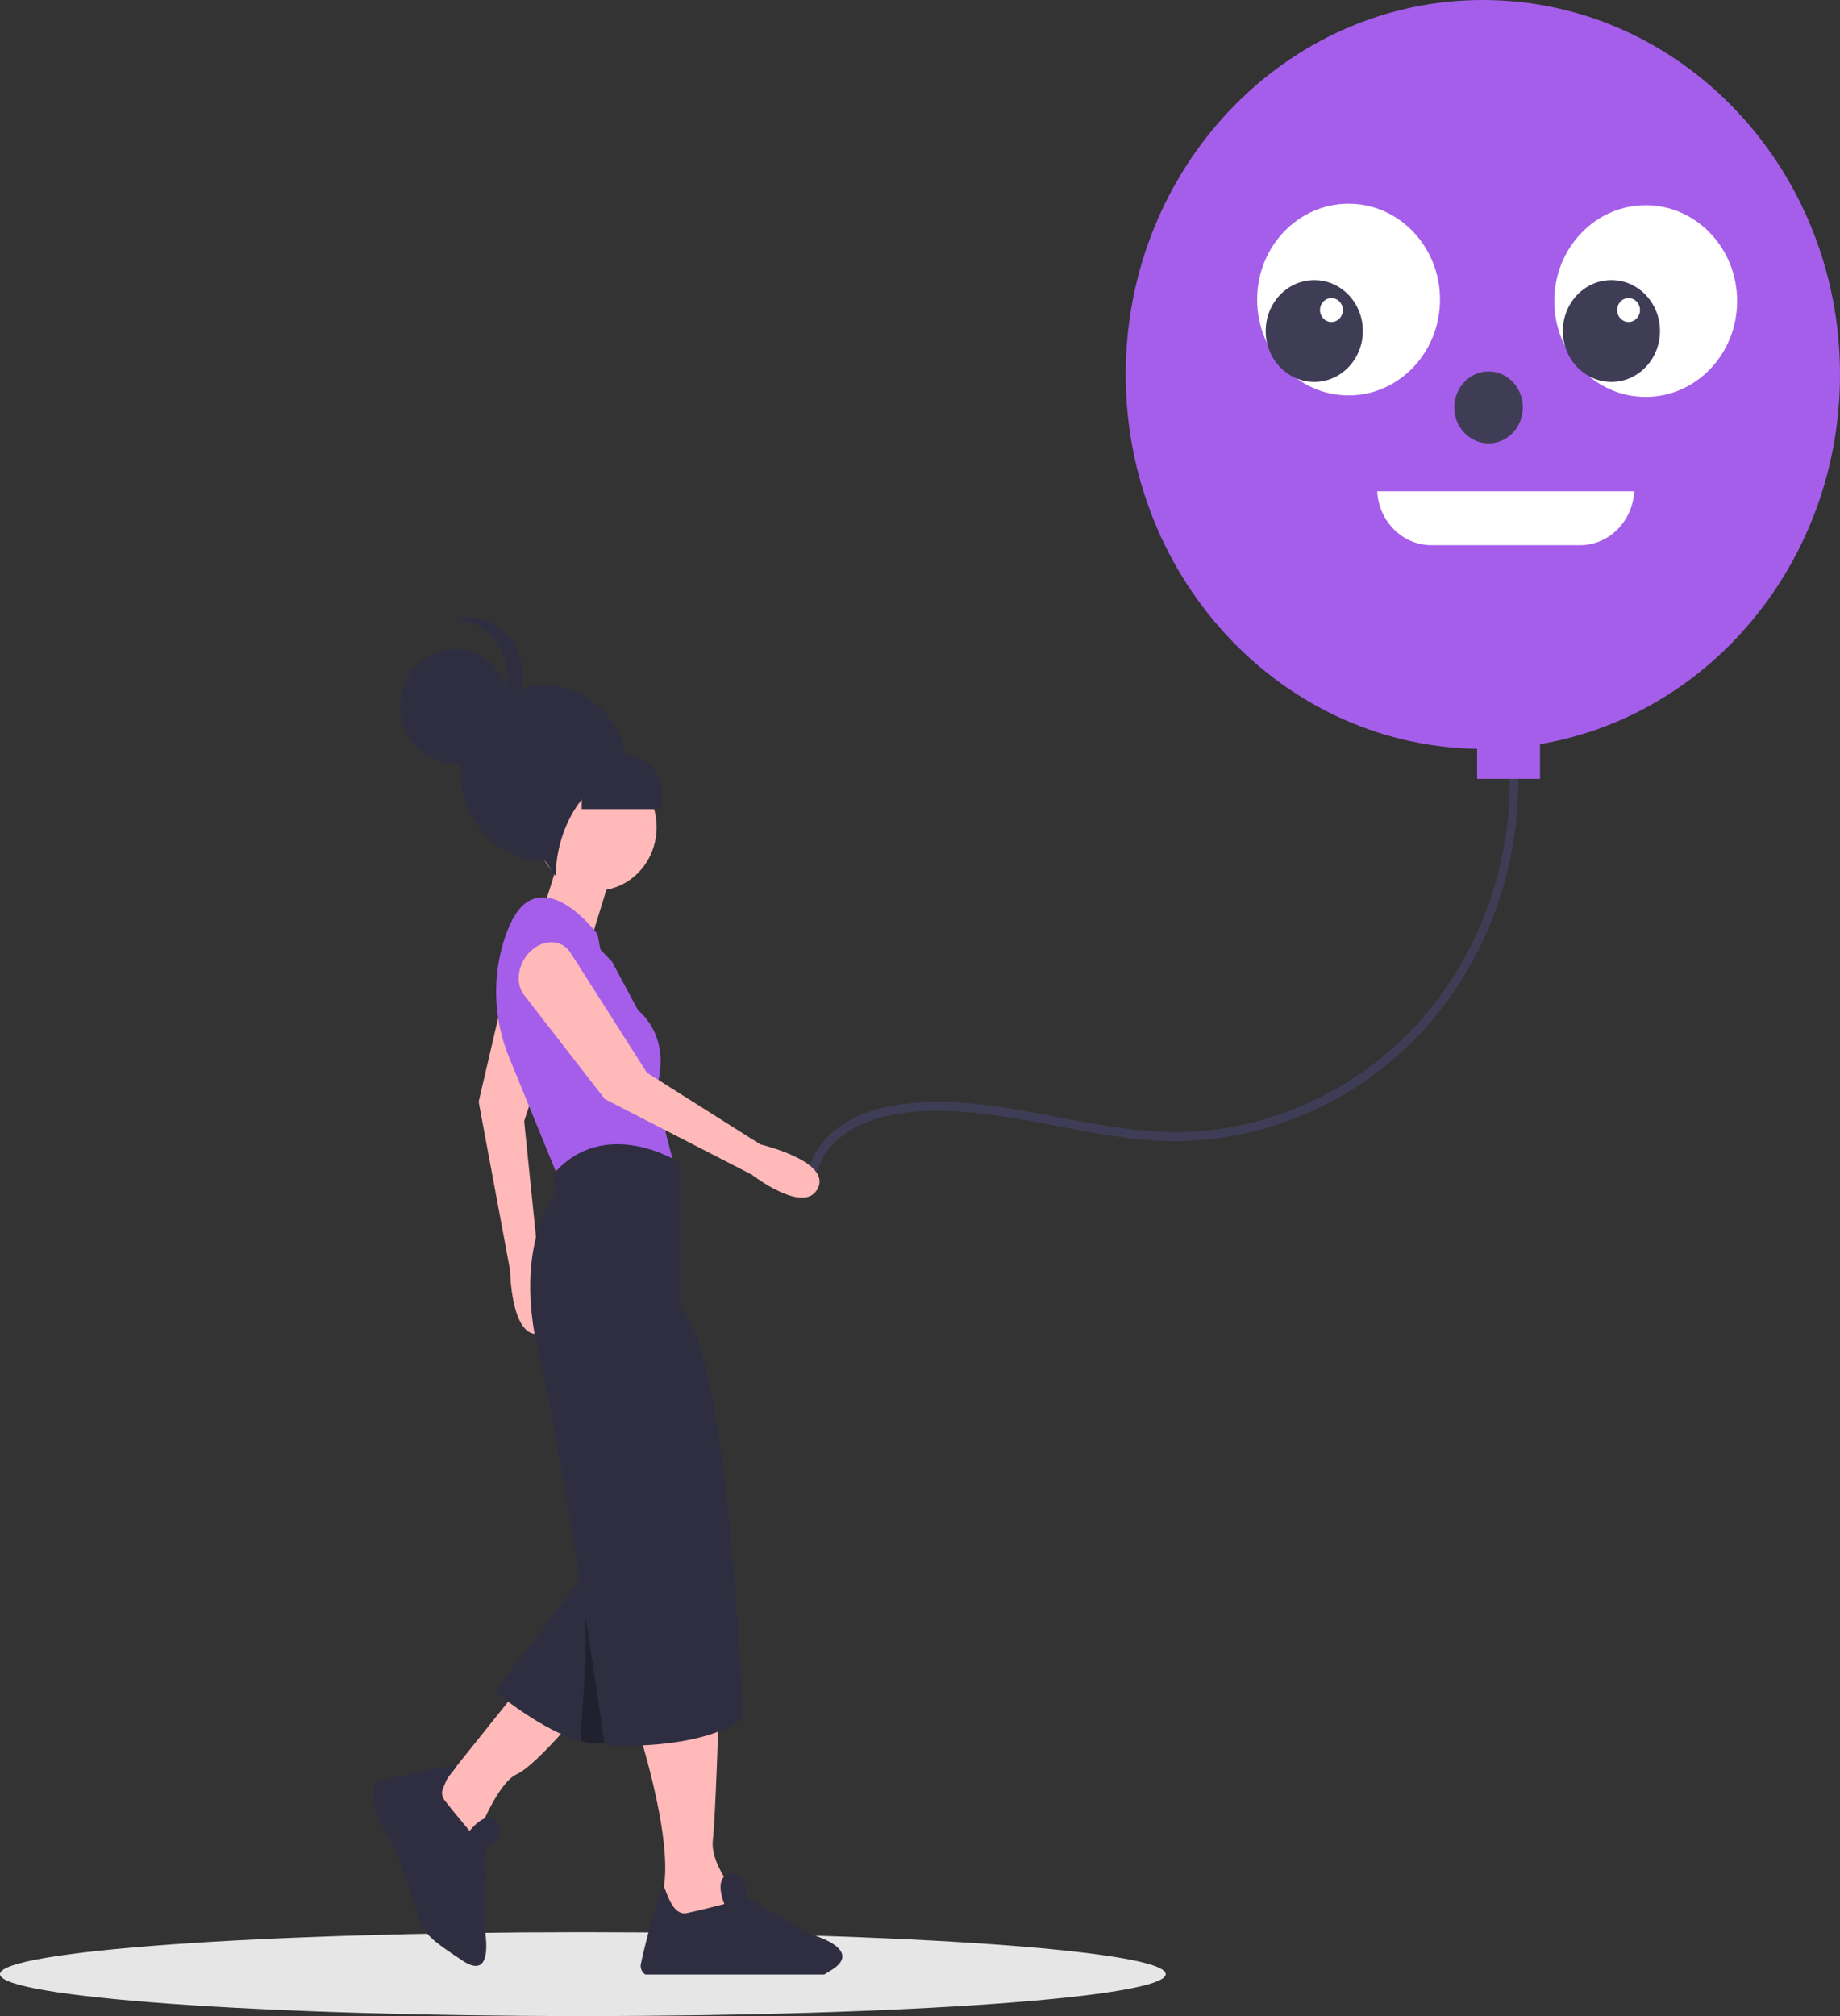 <svg width="105" height="115" viewBox="0 0 105 115" fill="none" xmlns="http://www.w3.org/2000/svg">
<rect x="0" y="0" width="105" height="115" fill="#333333" stroke="none"/>
<path d="M33.261 115C51.63 115 66.522 113.929 66.522 112.608C66.522 111.287 51.63 110.215 33.261 110.215C14.891 110.215 0 111.287 0 112.608C0 113.929 14.891 115 33.261 115Z" fill="#E6E6E6"/>
<path d="M46.521 67.256C46.847 65.335 48.537 64.206 50.222 63.754C52.145 63.238 54.195 63.301 56.152 63.534C60.093 64.002 63.963 65.268 67.963 65.072C71.44 64.889 74.811 63.752 77.737 61.776C80.681 59.792 83.054 57.005 84.6 53.714C86.156 50.401 86.847 46.716 86.6 43.032C86.567 42.575 86.518 42.119 86.456 41.664C86.412 41.339 85.941 41.477 85.985 41.8C86.461 45.462 85.969 49.191 84.563 52.58C83.182 55.935 80.939 58.821 78.084 60.917C75.237 63 71.91 64.248 68.448 64.529C64.5 64.831 60.664 63.642 56.783 63.103C54.824 62.831 52.825 62.73 50.869 63.086C49.136 63.402 47.357 64.215 46.468 65.897C46.265 66.278 46.124 66.691 46.049 67.12C45.995 67.442 46.466 67.581 46.521 67.256H46.521Z" fill="#3F3D56"/>
<path d="M84.62 42.719C95.875 42.719 105 33.156 105 21.36C105 9.563 95.875 0 84.62 0C73.364 0 64.239 9.563 64.239 21.36C64.239 33.156 73.364 42.719 84.62 42.719Z" fill="#A55EEA"/>
<path d="M76.957 22.556C79.838 22.556 82.174 20.108 82.174 17.088C82.174 14.068 79.838 11.62 76.957 11.62C74.075 11.62 71.739 14.068 71.739 17.088C71.739 20.108 74.075 22.556 76.957 22.556Z" fill="white"/>
<path d="M78.591 28.024C78.634 28.854 78.978 29.635 79.554 30.207C80.129 30.779 80.892 31.099 81.685 31.1H90.163C90.956 31.099 91.719 30.779 92.294 30.207C92.869 29.635 93.214 28.854 93.257 28.024H78.591Z" fill="white"/>
<path d="M75 21.787C76.531 21.787 77.772 20.486 77.772 18.882C77.772 17.277 76.531 15.977 75 15.977C73.469 15.977 72.228 17.277 72.228 18.882C72.228 20.486 73.469 21.787 75 21.787Z" fill="#3F3D56"/>
<path d="M75.978 18.369C76.338 18.369 76.63 18.063 76.63 17.686C76.63 17.308 76.338 17.002 75.978 17.002C75.618 17.002 75.326 17.308 75.326 17.686C75.326 18.063 75.618 18.369 75.978 18.369Z" fill="white"/>
<path d="M93.913 22.641C96.795 22.641 99.13 20.193 99.13 17.173C99.13 14.153 96.795 11.705 93.913 11.705C91.032 11.705 88.696 14.153 88.696 17.173C88.696 20.193 91.032 22.641 93.913 22.641Z" fill="white"/>
<path d="M91.957 21.787C93.487 21.787 94.728 20.486 94.728 18.882C94.728 17.277 93.487 15.977 91.957 15.977C90.426 15.977 89.185 17.277 89.185 18.882C89.185 20.486 90.426 21.787 91.957 21.787Z" fill="#3F3D56"/>
<path d="M92.935 18.369C93.295 18.369 93.587 18.063 93.587 17.686C93.587 17.308 93.295 17.002 92.935 17.002C92.575 17.002 92.283 17.308 92.283 17.686C92.283 18.063 92.575 18.369 92.935 18.369Z" fill="white"/>
<path d="M84.946 25.29C86.026 25.29 86.902 24.372 86.902 23.239C86.902 22.107 86.026 21.189 84.946 21.189C83.865 21.189 82.989 22.107 82.989 23.239C82.989 24.372 83.865 25.29 84.946 25.29Z" fill="#3F3D56"/>
<path d="M87.88 41.523H84.293V44.428H87.88V41.523Z" fill="#A55EEA"/>
<path d="M36.401 98.616C36.401 98.616 38.703 105.68 37.717 108.265L40.676 111.022L42.484 108.609C42.484 108.609 40.511 106.542 40.676 104.991C40.84 103.441 41.005 97.927 41.005 97.927L36.401 98.616Z" fill="#FFB9B9"/>
<path d="M47.415 112.399C47.281 112.481 47.153 112.559 47.035 112.631H36.831C36.736 112.574 36.66 112.489 36.613 112.386C36.566 112.283 36.549 112.167 36.566 112.054C36.614 111.799 36.736 111.279 36.887 110.681C37.244 109.266 37.77 107.413 37.883 107.61C37.883 107.61 37.884 107.61 37.884 107.61C37.884 107.61 37.885 107.61 37.885 107.611C37.885 107.611 37.885 107.611 37.885 107.611C37.885 107.612 37.885 107.612 37.885 107.612C38.044 107.92 38.373 109.298 39.196 109.127C40.019 108.953 41.334 108.609 41.334 108.609C41.334 108.609 40.865 107.504 41.313 107.057C41.41 106.963 41.532 106.903 41.663 106.886C42.649 106.715 42.649 108.264 42.649 108.264L46.266 110.332C46.577 110.422 46.882 110.539 47.175 110.681C47.909 111.04 48.635 111.656 47.415 112.399Z" fill="#2F2E41"/>
<path d="M29.825 96.032L25.551 101.373L24.4 104.13L25.88 105.336L27.195 104.819C27.195 104.819 28.346 101.718 29.497 101.201C30.647 100.684 33.442 97.238 33.442 97.238L29.825 96.032Z" fill="#FFB9B9"/>
<path d="M38.785 91.933L36.605 96.168L35.043 99.2C34.544 99.512 33.878 99.507 33.161 99.323C32.827 99.233 32.5 99.118 32.181 98.98C30.225 98.141 28.241 96.475 28.241 96.475L31.995 91.557L33.222 89.953L33.513 89.571L34.915 90.2L37.389 91.307L38.785 91.933Z" fill="#2F2E41"/>
<path d="M29.056 55.363L27.315 62.849L29.107 72.453C29.107 72.453 29.151 76.379 30.794 76.081C32.437 75.783 30.715 71.823 30.715 71.823L29.912 63.948L32.48 56.169C32.688 55.538 32.426 54.862 31.823 54.476C30.806 53.825 29.361 54.288 29.056 55.363Z" fill="#FFB9B9"/>
<path d="M35.168 48.908L33.689 53.733L30.894 52.182C30.894 52.182 32.045 48.736 32.045 48.219C32.045 47.702 35.168 48.908 35.168 48.908Z" fill="#FFB9B9"/>
<path d="M34.018 50.804C35.924 50.804 37.47 49.184 37.47 47.186C37.47 45.187 35.924 43.567 34.018 43.567C32.111 43.567 30.565 45.187 30.565 47.186C30.565 49.184 32.111 50.804 34.018 50.804Z" fill="#FFB9B9"/>
<path d="M34.922 54.853L34.264 54.164L34.1 53.302C34.1 53.302 31.963 50.373 30.154 51.407C29.589 51.73 29.168 52.474 28.857 53.343C28.064 55.617 28.138 58.123 29.064 60.341L31.963 67.43L38.538 66.741L37.388 62.261C37.388 62.261 38.538 59.505 36.401 57.609L34.922 54.853Z" fill="#A55EEA"/>
<path opacity="0.3" d="M38.785 91.933L36.605 96.168L35.043 99.2C34.544 99.512 33.878 99.507 33.161 99.323C33.036 98.451 33.782 93.844 33.196 90.088L33.222 89.953L33.513 89.571L34.915 90.2L37.389 91.307L38.785 91.933Z" fill="black"/>
<path d="M38.785 66.311C38.785 66.311 34.511 63.554 31.552 67L31.716 68.034C31.716 68.034 29.25 70.963 30.73 77.165C32.209 83.368 34.511 99.564 34.511 99.564C34.511 99.564 39.936 99.908 42.402 98.013C42.402 98.013 41.58 76.648 38.785 74.581V66.311Z" fill="#2F2E41"/>
<path d="M29.872 56.714L34.511 62.692L42.895 67C42.895 67 45.906 69.335 46.672 67.784C47.439 66.232 43.388 65.277 43.388 65.277L36.916 61.188L32.554 54.342C32.201 53.787 31.528 53.598 30.87 53.868C29.761 54.324 29.239 55.811 29.872 56.714Z" fill="#FFB9B9"/>
<path d="M26.799 104.44C26.799 104.44 27.807 103.112 28.409 103.949C29.011 104.786 27.699 105.503 27.699 105.503L27.622 109.82C27.622 109.82 28.338 113.121 26.405 111.846C24.473 110.57 24.397 110.418 24.017 109.654C23.636 108.89 22.851 105.821 22.173 104.832C21.495 103.842 20.874 101.85 21.679 101.604C22.484 101.358 26.235 100.484 26.048 100.775C25.861 101.066 24.847 102.009 25.373 102.694C25.899 103.378 26.799 104.44 26.799 104.44Z" fill="#2F2E41"/>
<path d="M35.826 44.097C35.826 44.093 35.826 44.089 35.826 44.084C35.826 43.096 35.546 42.13 35.023 41.308C34.499 40.487 33.754 39.846 32.883 39.468C32.012 39.09 31.053 38.991 30.128 39.184C29.203 39.376 28.354 39.852 27.687 40.551C27.02 41.25 26.566 42.14 26.382 43.109C26.198 44.079 26.293 45.083 26.654 45.996C27.015 46.909 27.626 47.69 28.41 48.239C29.194 48.788 30.116 49.081 31.058 49.081C31.169 49.081 31.607 49.95 31.716 49.942C31.723 47.305 33.35 44.275 35.826 44.097Z" fill="#2F2E41"/>
<path d="M25.962 43.567C27.687 43.567 29.086 42.102 29.086 40.294C29.086 38.486 27.687 37.02 25.962 37.02C24.237 37.02 22.838 38.486 22.838 40.294C22.838 42.102 24.237 43.567 25.962 43.567Z" fill="#2F2E41"/>
<path d="M25.819 35.335C26.572 35.33 27.3 35.61 27.871 36.124C28.442 36.638 28.817 37.352 28.925 38.132C29.034 38.913 28.869 39.708 28.462 40.372C28.055 41.035 27.433 41.522 26.71 41.743C27.157 41.742 27.599 41.64 28.006 41.445C28.413 41.249 28.775 40.964 29.067 40.609C29.36 40.254 29.576 39.837 29.701 39.387C29.827 38.937 29.858 38.464 29.794 38C29.729 37.535 29.57 37.091 29.327 36.697C29.085 36.303 28.764 35.968 28.387 35.716C28.01 35.463 27.585 35.298 27.142 35.232C26.699 35.167 26.248 35.202 25.819 35.335Z" fill="#2F2E41"/>
<path d="M33.196 43.05H35.698C36.255 43.05 36.789 43.282 37.183 43.695C37.577 44.108 37.799 44.668 37.799 45.252V46.152H33.196V43.05Z" fill="#2F2E41"/>
</svg>
